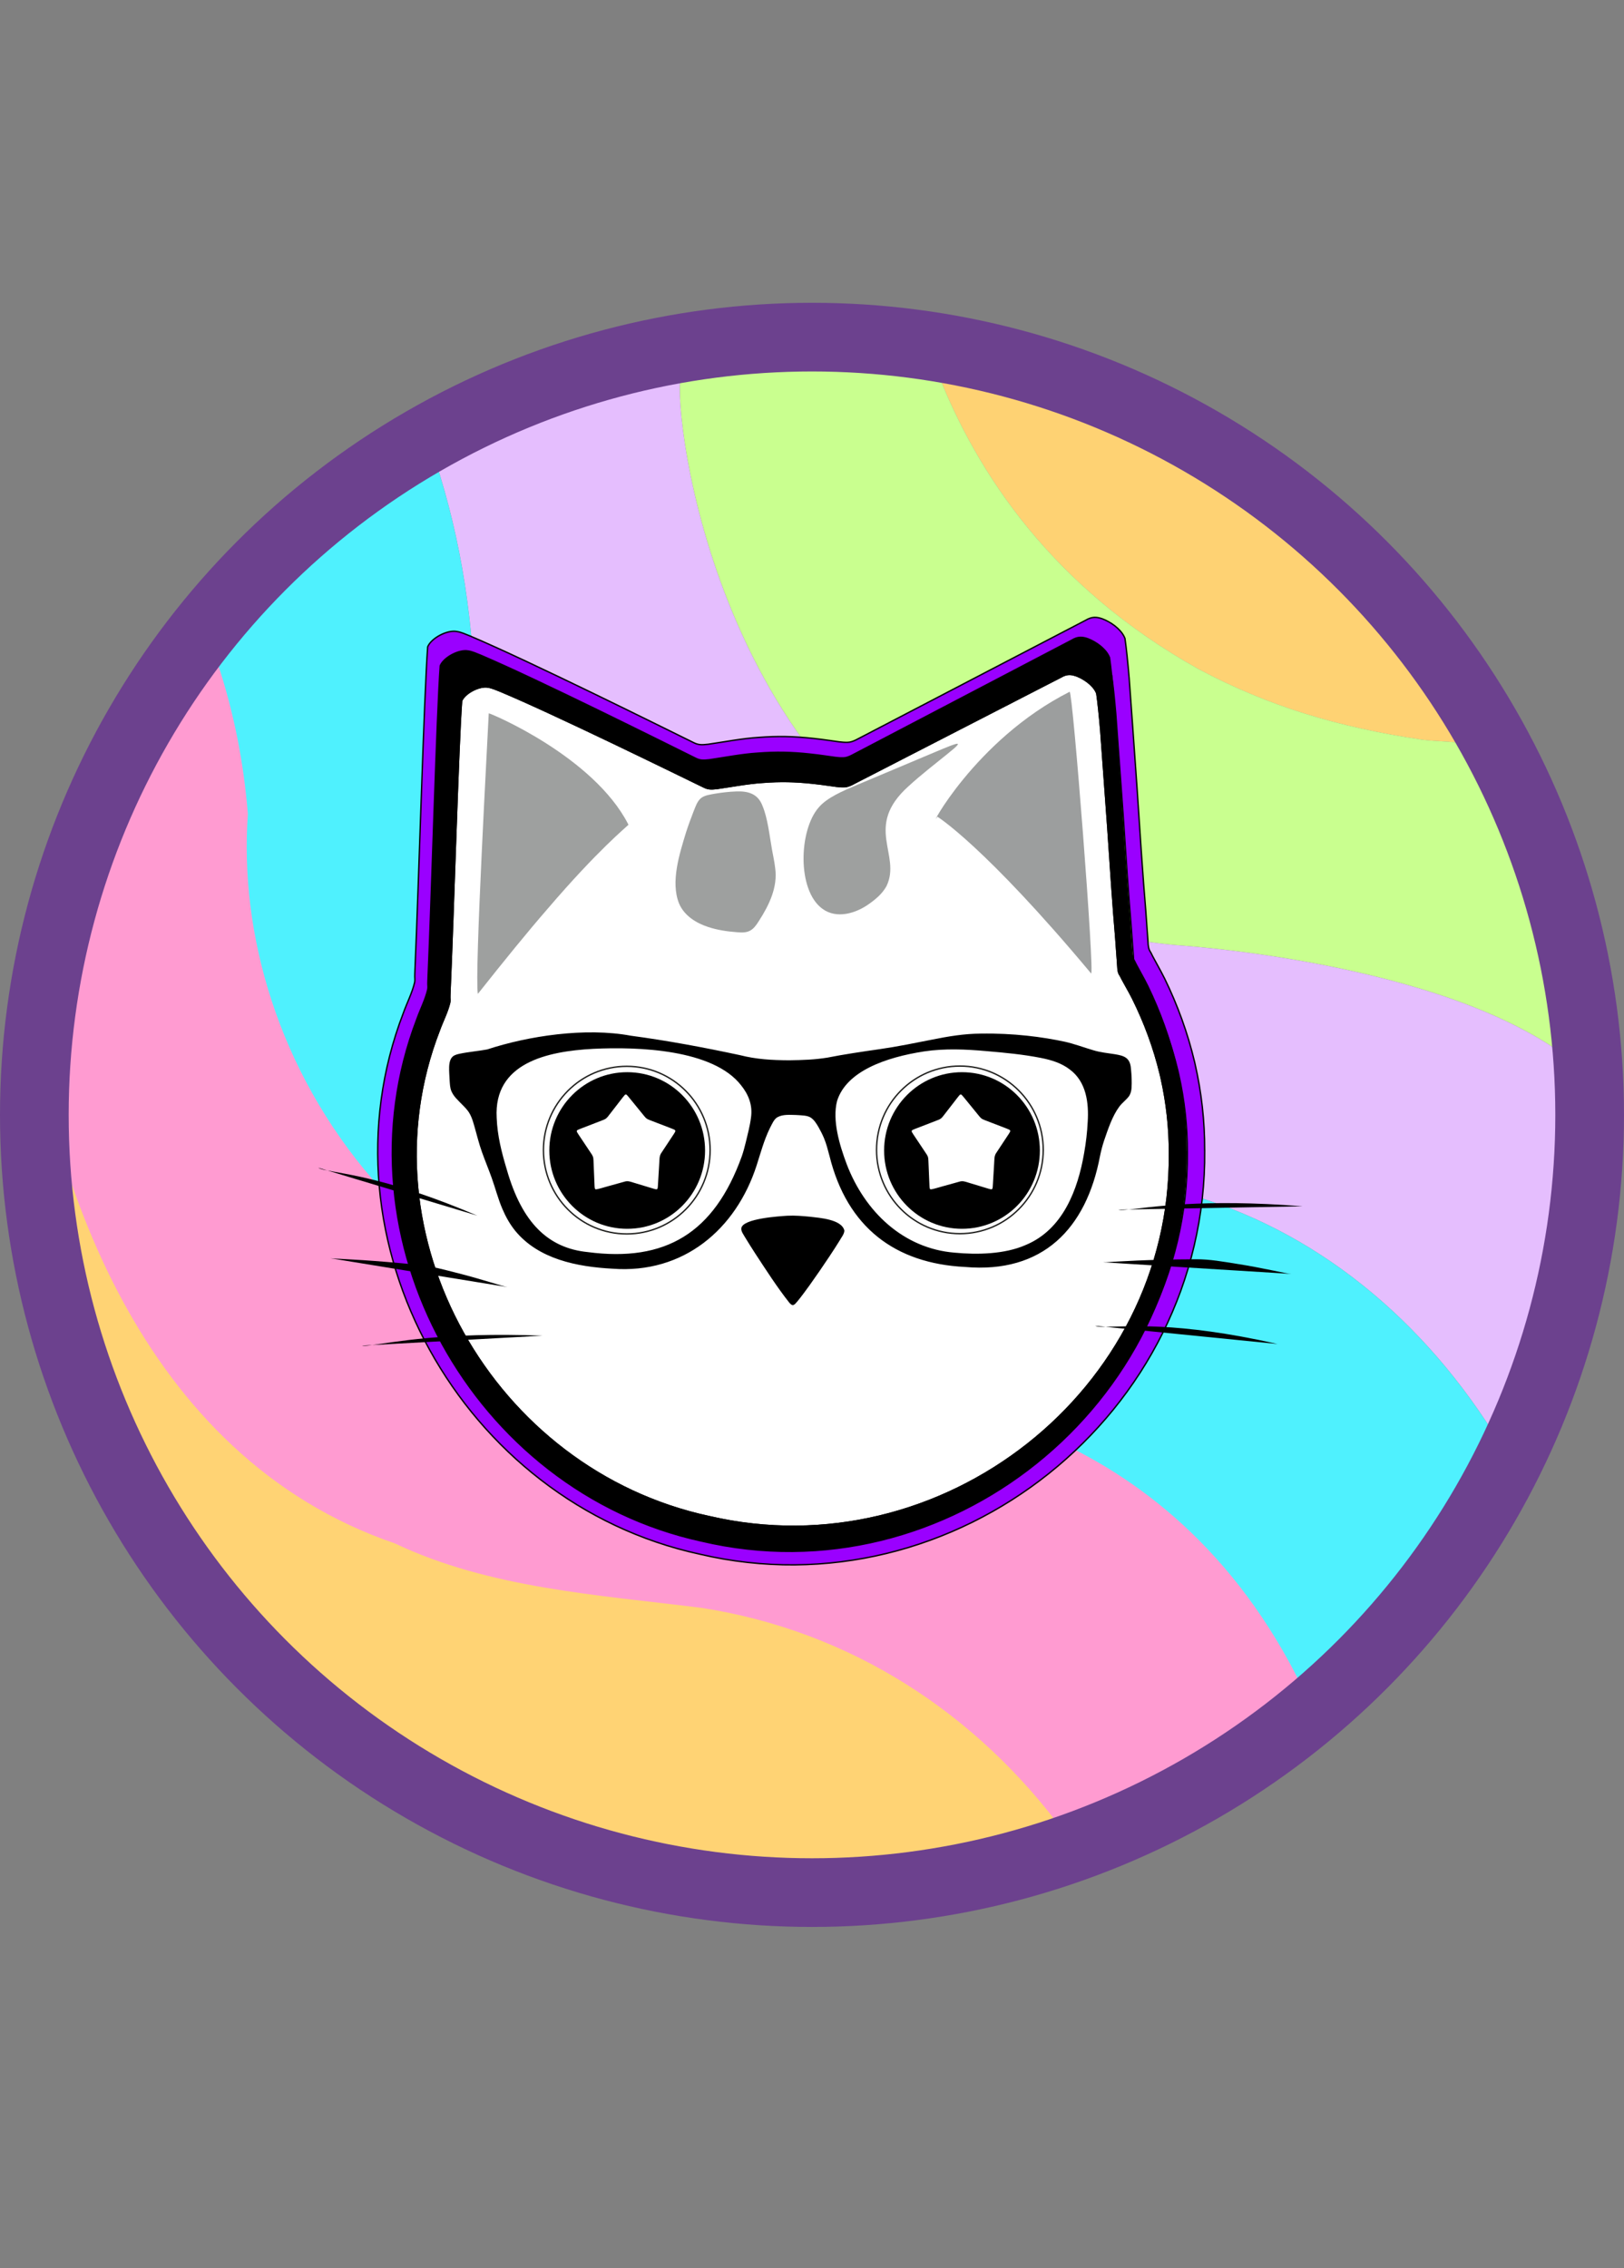 <?xml version="1.0" encoding="UTF-8"?>
<svg xmlns="http://www.w3.org/2000/svg" xmlns:xlink="http://www.w3.org/1999/xlink" viewBox="0 0 1182.41 1651.13">
  <rect x="0" y="0" width="1182.41" height="1651.13" fill="#808080" stroke="none"/>
  <defs>
    <style>
      .cls-1 {
        fill: #c9ff8f;
      }

      .cls-1, .cls-2, .cls-3, .cls-4, .cls-5, .cls-6, .cls-7, .cls-8, .cls-9, .cls-10, .cls-11, .cls-12, .cls-13, .cls-14 {
        stroke-width: 0px;
      }

      .cls-15, .cls-2 {
        fill: #000;
      }

      .cls-15, .cls-16, .cls-17 {
        stroke: #000;
      }

      .cls-15, .cls-16, .cls-17, .cls-18, .cls-19, .cls-20 {
        stroke-miterlimit: 10;
      }

      .cls-16, .cls-18, .cls-11 {
        fill: #fff;
      }

      .cls-3 {
        fill: #9ea09f;
      }

      .cls-4 {
        fill: #fe9ad0;
      }

      .cls-5 {
        fill: #e6bffe;
      }

      .cls-6, .cls-20 {
        fill: none;
      }

      .cls-7 {
        fill: #4ff1fe;
      }

      .cls-17 {
        fill: #9a00ff;
      }

      .cls-8 {
        fill: #ff9bd1;
      }

      .cls-18 {
        stroke: #1d1d1b;
      }

      .cls-9 {
        fill: #4deffe;
      }

      .cls-21 {
        clip-path: url(#clippath);
      }

      .cls-19 {
        fill: #ffd374;
        stroke: #ffd374;
      }

      .cls-10 {
        fill: #e5befe;
      }

      .cls-12 {
        fill: #9c9e9e;
      }

      .cls-13 {
        fill: #caff8c;
      }

      .cls-14 {
        fill: #fed273;
      }

      .cls-20 {
        stroke: #6c418e;
        stroke-width: 50px;
      }
    </style>
    <clipPath id="clippath">
      <circle class="cls-6" cx="594.88" cy="819.22" r="578.6"/>
    </clipPath>
  </defs>
  <g id="Fondo">
    <g class="cls-21">
      <path class="cls-9" d="M1173.4,1.66v164.23C1087.81,131.07,1015.35,1.66,1015.35,1.66h158.05Z"/>
      <path class="cls-4" d="M1173.4,165.89v209.99c-.06,0-.1-.02-.16-.02C841.07,317.94,814.06,27.17,812.41,3.24c-.08-1.03-.1-1.58-.1-1.58h203.04s72.46,129.41,158.05,164.23Z"/>
      <path class="cls-14" d="M1173.54,552.9c-.04.39-.14.74-.27,1.05-1.99,4.69-13.61.6-18.56.16-11.45-2.06-21.97-3.86-31.59-5.41-12.68-2.03-25.74-3.91-38.7-5.55-30.63-4.11-35.48-2.96-49.11-4.65-60.72-8.98-111.94-24.32-162.73-51.41-213.9-119.65-217.53-332.11-223.49-367.44-4.46-38.83-18.97-99.1-20.72-118.01l.04-.04c.33-.02.66-.04,1.01-.06,28.9-1.79,133.24,0,180.19-.58.72.55,1.66,1.3,2.78,2.3,1.66,23.93,28.67,314.7,360.84,372.62.27.6.31,1.38.39,2.16.04,43.17.23,143.5-.1,174.88Z"/>
      <path class="cls-1" d="M1173.15,799.22c-.16.1-.35.08-.6-.04-1.13-.51-3.31-3-6.72-6.74-1.66-1.83-3.58-3.89-5.65-6.02-78.99-81.09-282.08-96.86-304.61-98.42-30.87-2.88-64.09-9.7-91.45-18.66-234.39-70.94-272.13-350.34-269.05-391.45-3-127.96-75.7-236.73-114.55-276.79-.19-.19-.39-.37-.56-.56h.02c21.32-.33,184.69-.18,245.9-.21.39,0,.7.02.99.02,1.17.04,1.54.18,1.99.55.16.16.35.37.58.62-.35.02-.68.04-1.01.06l-.04.04c1.75,18.91,16.26,79.18,20.72,118.01,5.96,35.33,9.58,247.79,223.49,367.44,50.79,27.09,102.01,42.43,162.73,51.41,13.63,1.69,18.48.55,49.11,4.65,12.95,1.64,26.02,3.52,38.7,5.55,9.62,1.56,20.14,3.35,31.59,5.41,4.95.45,16.57,4.54,18.56-.16.19.23.37.43.49.58.19,3.68-.12,9.09.04,20.06-.68,55.19,1.03,199.34-.64,224.63Z"/>
      <path class="cls-10" d="M1173.73,1338.17c-.06,1.01-.02.16-.23-1.87-.49-12.5-1.3-24.87-2.45-37.04-.02-.18-.04-.37-.04-.55-23.56-249.79-180.76-430.87-382.14-442.14-291.06,3.06-426.97-221.91-443.09-343.02C341.85,234.24,164.42,63.36,16.42,45.05c-.68-.1-1.38-.18-2.06-.25-.88-12.31-.39-29.58-.19-42.04l.02-.14C97.22-.68,352.33-.48,380.51,1.12c38.85,40.06,111.55,148.82,114.55,276.79-3.08,41.11,34.66,320.51,269.05,391.45,27.36,8.96,60.58,15.77,91.45,18.66,22.53,1.56,225.63,17.33,304.61,98.42,2.06,2.12,3.99,4.19,5.65,6.02,3.41,3.74,5.59,6.23,6.72,6.74,1.73,27.17.45,410.22,1.19,538.99Z"/>
      <path class="cls-7" d="M1173.4,1637.72c.51,4.63-4.15,4.07-7.79,4.05-15.62.04-65.74.02-87.46.02-5.43.62-9.76-.88-13.4-3.58-5.65-4.21-9.64-11.33-13.46-18.01-42.3-76.07-51.39-162.76-56.53-193.26-9.99-71.74-29.6-140.6-54.49-192.09-94.24-205.08-280.43-221.48-332.99-220.7-318.77-24.6-441.34-245.2-429.07-416.59-3.02-37.47-10.07-72.81-21.67-108.16-10.96-34.2-26.13-66.93-41.58-93.83-42.32-74.53-89.89-114.45-100.1-124.95-.27-.27-.51-.53-.72-.76l-.02-.06c-.76-31.2.39-196.07-.1-221.09.16-2.38.7-3.19,2.4-3.66,148,18.31,325.43,189.19,329.35,468.51,16.12,121.11,152.03,346.07,443.09,343.02,201.38,11.28,358.58,192.35,382.14,442.14,0,.18.02.37.04.55.62,9.37,1.23,18.05,1.83,25.92,1.6,34.06.62,270.75.53,312.54Z"/>
      <path class="cls-8" d="M1079.29,1650.24c-.04.49-.2.69-.81.77-19.05.34-185.67-.16-209.09.06-2.09-.34-2.67-1.4-2.92-3.38-.18-1.24-.24-2.86-.49-4.9-.22-3.06-.38-7.21-.61-10.72-9.5-97.15-20.81-152.49-54.94-227.31-4.24-8.77-8.43-16.64-13.76-26.02-104-178.96-278.38-199.65-297.85-202.3-36.66-3.44-80.13-8.94-106.49-13.74-9.73-1.7-19.9-3.67-29.99-5.82-56.32-12-73.38-23.24-76.28-25.33-1.26-.81-4.76-1.72-6.97-2.65C84.34,1058.51,27.85,848.4,15.02,711.31c-.39-4.22-.75-8.37-1.07-12.44v-.04c1.09-92.12-1.56-422.56,0-436.5.08-.91.28-1.13.93-1.15,10.34,10.64,58.57,51.11,101.47,126.66,15.66,27.26,31.03,60.45,42.15,95.12,11.77,35.83,18.91,71.66,21.97,109.65-12.44,173.75,111.82,397.39,434.98,422.32,53.28-.79,242.04,15.83,337.57,223.74,25.23,52.2,45.11,122.01,55.24,194.74,5.21,30.92,14.43,118.81,57.31,195.92,3.87,6.77,7.92,14,13.64,18.26.06,1.26.1,2.13.08,2.65Z"/>
      <path class="cls-19" d="M866.31,1641.59c2.94.05-175.72,0-175.72,0-63.72-154.68-208.31-308.5-363.45-321.77-105.5,13.01-231.55-40.36-303.36-93.79-4.53-4.14-6.12-8.77-6.46-14.67-1.95-70.08-.68-277.87-.15-378.04,1.08-57.11-1.12-92.37.82-124.67,15.63,145.11,83.06,351.77,269.33,415.42,68.78,32.69,148.37,37.55,222.95,46.9,219.88,33.76,364.83,243.38,356.2,470.35l-.16.25Z"/>
      <path class="cls-13" d="M679.33,1641.93c-22.61-.06-176.5-.24-230.29-.32-3.74,0-5.61.23-7.77-1.29-.37-.25-.74-.56-1.15-.93-7.21-7.63-15.15-17.8-22.77-25.49-86.82-98.73-245.43-141.28-354.88-144.97h-.06c-17.31-.56-33.42-.18-47.79,1.13l-.02-.02c-.88-52.81-.04-215.17-.76-243.25-.04-1.44.33-2.04,1.07-2.28,31.9,26.93,174.68,107.03,270.96,96.3,22.32-1.3,37.96-2.24,59.28,1.4,129.64,26.58,253.63,128.1,319.41,278.38,5.76,13.87,19.39,41.54,14.75,41.33Z"/>
      <path class="cls-5" d="M441.43,1641.6H13.97l.66-171.1,47.79-1.56h.06c109.44,3.68,268.06,46.23,354.88,144.97,7.61,7.69,15.56,17.86,22.77,25.49.41.37.78.68,1.15.93l.16,1.27Z"/>
    </g>
  </g>
  <g id="Capa_3" data-name="Capa 3">
    <circle class="cls-20" cx="591.2" cy="811.63" r="566.2"/>
  </g>
  <g id="Capa_2" data-name="Capa 2">
    <path class="cls-16" d="M516.43,1104.12c-157.38-33.77-254.68-204.8-196.46-354.25,2.43-6.69,5.86-13.18,7.48-20.04.32-1.81-.03-2.75.08-5.19.05-1.04.07-2.01.12-3.1,2.49-55.57,6.02-179.41,8.44-211.29,2.44-5.77,13.03-11.2,19.25-10.02,2.86.41,5.88,1.79,8.93,2.98,40.05,16.76,127.37,59.68,147.98,69.66,3.34,1.71,5.54,1.65,9.9,1.16,10.51-1.49,22.47-3.79,33.24-4.46,12.8-.99,23.62-.72,35.93.58,3.8.38,7.98.93,11.75,1.47,3.99.51,7.74,1.28,11.67,1.15,3.6-.1,7.19-2.61,10.91-4.41,39.5-20.3,105.29-54.13,146.85-75.49.99-.59,1.93-1.03,2.86-1.33,2.69-.9,5.25-.65,8.31.45,5.15,1.94,11.58,6.19,14.29,11.49.22.42.41.84.58,1.25.93,6.3,1.88,15.43,2.83,26.41.02.15.03.3.04.45,1.44,19.29,3.32,45.42,5.21,71.79,0,.05.01.1.01.15,0,.05,0,.11.01.16,1.9,28.46,3.81,57.16,5.68,78.66.52,7.94,1,13.18,1.38,18.9.22,2.66.08,5.18,1.1,7.62.38.63.75,1.26,1.12,1.9,1.26,2.63,2.66,4.89,4.31,7.98,1.53,2.69,3,5.43,4.43,8.22,0,0,0,.01,0,.01,8.6,17.31,15.49,35.78,20.12,55.12.15.65.31,1.3.45,1.95.09.38.18.77.26,1.15,3.95,17.75,6.03,36.16,5.94,54.6v.13c1.52,172.21-165.57,303.57-334.98,264.19Z"/>
    <path class="cls-17" d="M877.1,837.56v-.13c.09-21.26-2.36-42.47-7.01-62.87-.09-.44-.2-.88-.3-1.31-5.03-21.29-12.48-41.63-21.78-60.71-1.66-3.31-3.39-6.57-5.17-9.76-1.81-3.45-3.36-5.97-4.75-8.92-.4-.69-.8-1.38-1.2-2.07-1.13-2.72-.97-5.52-1.22-8.48-.41-6.35-.94-12.18-1.51-21.02-2.06-23.94-4.15-55.92-6.24-87.62,0-.02,0-.04,0-.06,0-.06,0-.11-.01-.17-2.09-29.52-4.16-58.79-5.75-80.28,0-.03,0-.04,0-.07-1.05-12.2-2.08-22.36-3.11-29.37-.19-.46-.4-.92-.64-1.39-2.98-5.89-10.04-10.63-15.69-12.78-3.35-1.22-6.14-1.5-9.08-.52-1.03.34-2.07.83-3.17,1.5-45.63,23.76-117.85,61.4-161.22,83.98-4.08,1.99-8.03,4.78-11.98,4.9-4.3.15-8.43-.71-12.81-1.28-4.14-.59-8.72-1.21-12.89-1.63-13.51-1.45-25.39-1.74-39.44-.65-11.82.74-24.95,3.3-36.49,4.96-4.79.54-7.2.61-10.87-1.3-22.62-11.1-118.48-58.84-162.44-77.48-3.35-1.33-6.66-2.86-9.8-3.31-6.83-1.31-18.47,4.73-21.14,11.14-2.66,35.46-6.53,173.21-9.26,235.02-.06,1.21-.08,2.29-.13,3.45-.12,2.71.26,3.75-.09,5.76-1.78,7.63-5.54,14.84-8.21,22.29-63.91,166.23,42.91,356.46,215.68,394.03,185.97,43.8,369.41-102.31,367.74-293.86ZM515.46,1113.06c-163.97-35.01-265.34-212.29-204.68-367.22,2.53-6.94,6.11-13.66,7.79-20.77.33-1.88-.03-2.85.09-5.38.05-1.08.07-2.09.12-3.21,2.6-57.6,6.27-185.98,8.79-219.02,2.54-5.98,13.58-11.61,20.06-10.39,2.98.43,6.12,1.85,9.3,3.09,41.72,17.37,132.7,61.87,154.17,72.21,3.48,1.77,5.77,1.71,10.31,1.21,10.95-1.55,23.41-3.93,34.63-4.62,13.34-1.02,24.61-.75,37.43.6,3.96.4,8.31.97,12.24,1.52,4.16.52,8.07,1.33,12.16,1.19,3.75-.11,7.49-2.71,11.37-4.57,41.15-21.04,109.7-56.11,153-78.26,1.03-.61,2.01-1.07,2.98-1.38,2.8-.94,5.46-.68,8.66.46,5.36,2.01,12.07,6.42,14.89,11.91.23.44.43.87.61,1.3.97,6.54,1.96,16,2.95,27.37.02.16.03.31.04.47,1.5,19.99,3.46,47.08,5.43,74.42,0,.06.01.11.01.16,0,.06,0,.11.01.17,1.98,29.5,3.97,59.25,5.91,81.54.54,8.24,1.04,13.66,1.43,19.59.23,2.76.08,5.37,1.15,7.9.39.65.78,1.31,1.16,1.97,1.31,2.72,2.77,5.07,4.49,8.27,1.59,2.79,3.13,5.63,4.62,8.52,0,0,0,.01,0,.01,8.96,17.94,16.14,37.09,20.96,57.14.16.68.32,1.35.47,2.02.09.4.19.8.27,1.19,4.11,18.4,6.28,37.48,6.19,56.6v.13c1.59,178.52-172.5,314.68-349,273.86Z"/>
    <path class="cls-15" d="M863.53,838.35v-.13c.09-20.5-2.27-40.97-6.72-60.65-.09-.42-.19-.85-.29-1.27-4.83-20.54-11.98-40.16-20.91-58.56-1.59-3.19-3.25-6.33-4.97-9.41-1.74-3.33-3.23-5.76-4.56-8.6-.38-.66-.76-1.33-1.15-1.99-1.09-2.62-.93-5.32-1.17-8.18-.39-6.13-.9-11.75-1.45-20.27-1.98-23.1-3.98-53.95-5.98-84.52,0-.02,0-.04,0-.05,0-.05,0-.11-.01-.16-2.01-28.48-4-56.71-5.52-77.45,0-.02,0-.04,0-.07-1.01-11.77-2-21.57-2.99-28.33-.18-.45-.38-.89-.61-1.34-2.86-5.68-9.64-10.26-15.06-12.33-3.21-1.18-5.89-1.45-8.72-.5-.99.33-1.99.8-3.04,1.45-43.8,22.93-113.12,59.23-154.74,81.01-3.92,1.92-7.71,4.62-11.5,4.73-4.13.15-8.09-.69-12.29-1.23-3.97-.57-8.37-1.16-12.38-1.57-12.96-1.4-24.37-1.68-37.86-.63-11.35.71-23.95,3.18-35.02,4.79-4.6.52-6.91.59-10.43-1.25-21.71-10.71-113.72-56.76-155.92-74.74-3.21-1.28-6.39-2.76-9.4-3.19-6.55-1.27-17.72,4.56-20.29,10.75-2.55,34.2-6.27,167.09-8.89,226.72-.05,1.17-.07,2.21-.13,3.33-.12,2.61.25,3.62-.08,5.56-1.7,7.36-5.32,14.32-7.88,21.5-61.34,160.36,41.19,343.87,207.02,380.11,178.5,42.25,354.57-98.69,352.97-283.49ZM516.43,1104.12c-157.38-33.77-254.68-204.8-196.46-354.25,2.43-6.69,5.86-13.18,7.48-20.04.32-1.81-.03-2.75.08-5.19.05-1.04.07-2.01.12-3.1,2.49-55.57,6.02-179.41,8.44-211.29,2.44-5.77,13.03-11.2,19.25-10.02,2.86.41,5.88,1.79,8.93,2.98,40.05,16.76,127.37,59.68,147.98,69.66,3.34,1.71,5.54,1.65,9.9,1.16,10.51-1.49,22.47-3.79,33.24-4.46,12.8-.99,23.62-.72,35.93.58,3.8.38,7.98.93,11.75,1.47,3.99.51,7.74,1.28,11.67,1.15,3.6-.1,7.19-2.61,10.91-4.41,39.5-20.3,105.29-54.13,146.85-75.49.99-.59,1.93-1.03,2.86-1.33,2.69-.9,5.25-.65,8.31.45,5.15,1.94,11.58,6.19,14.29,11.49.22.42.41.84.58,1.25.93,6.3,1.88,15.43,2.83,26.41.02.15.03.3.04.45,1.44,19.29,3.32,45.42,5.21,71.79,0,.05.01.1.01.15,0,.05,0,.11.01.16,1.9,28.46,3.81,57.16,5.68,78.66.52,7.94,1,13.18,1.38,18.9.22,2.66.08,5.18,1.1,7.62.38.63.75,1.26,1.12,1.9,1.26,2.63,2.66,4.89,4.31,7.98,1.53,2.69,3,5.43,4.43,8.22,0,0,0,.01,0,.01,8.6,17.31,15.49,35.78,20.12,55.12.15.65.31,1.3.45,1.95.09.38.18.77.26,1.15,3.95,17.75,6.03,36.16,5.94,54.6v.13c1.52,172.21-165.57,303.57-334.98,264.19Z"/>
    <path class="cls-2" d="M369.68,937.04c-4.33-.7-18.73-5.78-37.64-10.52-8.28-2.08-17.35-4.66-26.96-5.64-34.53-3.51-53.1-4.15-62.2-4.66-1.09-.06-1.91-.13-2.4-.21"/>
    <path class="cls-2" d="M395.05,972.38c-72.62-2.72-108.47,4.9-126.53,7.17-2.18.27-3.85.32-4.96.06"/>
    <path class="cls-2" d="M347.49,884.99c-62.47-26.7-95.26-29.95-111.44-33.33-1.95-.41-3.41-.9-4.32-1.55"/>
    <path class="cls-2" d="M802.95,918.94c.53.03,1.38.01,2.53-.05,9.54-.5,28.97-2.01,65.41-2.14,10.15-.04,19.93,1.82,28.82,3.2,20.31,3.14,35.98,7.19,40.58,7.48"/>
    <path class="cls-2" d="M797.39,965.17c1.17.56,2.86.79,5.04.8,18.07.03,53.54-4.31,127.73,12.47"/>
    <path class="cls-2" d="M814.26,880.64c1.14.32,2.85.34,5.07.13,18.43-1.7,55.02-8.41,129.11-2.57"/>
    <path id="Marco" class="cls-2" d="M823.43,778.11c-.55-8.24-5.06-9.51-11.65-10.62-5.37-.83-10.87-1.38-15.91-2.95-6.88-2.04-13.87-4.66-20.56-6.15-16.3-3.52-37.41-6.3-61.24-5.92-12.25.09-23.53,1.99-35.62,4.42-12.04,2.37-25.22,5.08-37.77,6.87-13.8,1.98-26.21,3.82-38.28,6.2-9.36,1.52-17.74,1.77-27.91,1.93-12.69-.09-23.7-.68-35.73-3.74-26.18-5.61-53.08-10.64-79.48-14.15-33.01-6.15-74.55.13-104.54,9.99-5.99,1.15-13.61,1.77-20,3.13-1.89.4-3.48.88-4.64,1.67-4.45,3.15-2.87,11.98-2.74,17.58.19,2.65.24,5.32,1.21,7.8.79,1.93,1.92,3.6,3.41,5.29,7.92,8.65,10.13,8.38,13.47,20.69,1.85,6.37,3.17,12.22,5.52,18.74,2.21,6.23,4.85,12.49,7.03,18.64,2.56,7.1,4.65,15.33,7.73,22.46,2.48,5.85,5.54,11.34,9.56,16.25,16.85,20.32,44.46,25.99,70.67,27.38,51.69,3.91,89.93-28.69,104.94-75.25,2.77-8.61,5.39-18.4,9.57-26.94,1.54-2.93,2.99-6.58,5.49-8.05,4.01-2.25,9.01-1.74,13.47-1.66,3.8.26,8.62.19,11.13,2.08,2.4,1.72,3.94,4.32,5.44,6.87,1.44,2.54,2.78,5.16,3.91,7.85,1.69,4.02,2.77,8.29,4,12.89,12.89,52.35,48.11,78.4,98.64,80.94,56.59,4.94,88.34-27.82,98.34-80.7.79-3.84,1.68-7.31,2.91-11.08,2.86-8.32,6.03-18.05,11.13-24.91,2.02-2.74,4.91-4.77,6.91-7.41l.06-.08c1.29-1.79,1.83-4.03,1.97-6.26.25-3.92.05-9.44-.43-13.81ZM546.78,813.63c-.72,5.87-2.41,12.1-3.75,17.8-.97,3.98-1.83,7.18-2.99,10.5l-.04.11c-20.08,55.47-55.22,76.96-112.07,69.49-28.97-2.9-47.9-21.48-58.89-59.92-3.8-12.57-6.94-24.85-7.42-37.93-2.16-39.76,36.45-48.31,70.24-50.12,32.77-1.6,87.37.26,107.76,26.6,5.44,6.76,8.48,14.58,7.16,23.47ZM791.92,816.94c-.36,7.48-1.24,14.85-2.53,22.21l-.02.12c-4.63,27.07-15.53,55.86-42.61,67.11-15.24,6.71-35.28,7.16-51.79,5.56-37.11-3.03-65.2-29.55-78.55-64.55-5.13-13.72-10.61-31.75-6.95-45.91,6.77-21.56,35.16-31.69,63.34-36.04,15.11-2.26,30.59-1.54,45.11-.24,13.64,1.15,27.06,2.44,39.89,4.96,7.5,1.49,15,3.7,21.14,8.47,11.91,8.88,13.9,24.08,12.98,38.31Z"/>
    <path class="cls-3" d="M510.6,580.88c-3.07,2.39-4.15,6.34-5.61,9.81-1.79,4.57-3.9,10.33-5.49,15.25-4.67,15.39-11.43,36.08-5.1,51.76,3.68,8.83,12.34,14.25,21.07,17.11,6.97,2.32,14.07,3.32,21.3,3.87,8.38.8,11.43-1.21,15.76-8.18,7.35-11.39,13.85-24.61,11.87-38.53-.52-4.62-1.52-8.93-2.31-13.43-1.89-10.52-3.1-22.88-7-32.05-3.34-8.7-10.48-10.64-18.97-10.32-5.24.18-10.47.79-15.59,1.63-3.3.64-7.09,1.05-9.85,3.01l-.08.06Z"/>
    <path class="cls-3" d="M596.09,587.82c-14.42,16.43-15.92,60.31,2.74,73.82,10.41,7.61,24.43,3.27,34.05-3.67,4.97-3.52,9.66-7.55,12.56-12.86,11.14-22.97-16.88-43.17,16.04-72.72,8.72-8.04,19.4-16.28,28.46-23.63,1.68-1.51,8.2-6.27,7.42-7.24-.51-.17-1.16.03-1.83.2-3.92,1.1-13.6,5.33-23.92,9.66-10.22,4.31-20.75,8.75-31.23,13.15-5.4,2.27-10.72,4.51-16.06,6.76-10.67,4.51-22.08,9.32-28.17,16.47l-.06.07Z"/>
    <path class="cls-2" d="M614.78,895.99c-.19,2.7-2.38,5.08-3.63,7.44-2.07,3.36-4.39,6.92-7.15,11.1-4.66,7.03-9.83,14.56-14.52,21.11-2.58,3.61-6.4,8.77-8.79,11.63-2.25,2.61-3.39,4.41-6.18.88-8.67-11-16.67-23.44-24.71-35.71-2.47-3.84-4.9-7.65-7.25-11.54-1.11-2.08-3.14-4.36-2.78-6.85,1.19-7.02,27.82-8.61,33.41-8.98,5.51-.3,11.1.2,16.63.72,6.63.81,23.13,1.84,24.96,10.1v.1Z"/>
    <path class="cls-12" d="M682.5,594.55c-7.8,12.54,26.51-55.66,96.28-90.93,2.23-1.13,18.52,208.49,15.59,204.99-77.57-92.89-111.88-114.06-111.88-114.06Z"/>
    <path class="cls-3" d="M355.84,519.29c2.01.23,76.22,31.59,101.45,80.56.22.43.29.57.28.6-1.72,1.76-22.77,18.95-58.72,61-14.77,16.96-31.95,38.15-50.93,62.11-2.55-14.03,7.3-189.36,7.93-204.27h0Z"/>
    <g id="der">
      <ellipse class="cls-18" cx="456.35" cy="837.3" rx="60.68" ry="61.01"/>
      <ellipse class="cls-2" cx="456.65" cy="837.57" rx="56.7" ry="57.01"/>
      <path class="cls-11" d="M455.63,796.74c.55,0,1.17.77,2.25,2.09.77.94,1.75,2.15,2.83,3.46,2.71,3.32,5.55,6.81,8.25,10.12,1.49,1.82,1.97,2.19,4.09,3.02,1.72.68,3.44,1.32,5.22,2.01,3.36,1.28,7.42,2.85,10.62,4.08,1.59.62,2.56.98,2.77,1.51.23.52-.25,1.29-1.11,2.62-2.42,3.66-5.33,8.06-7.81,11.82-.36.55-.69,1.04-1.02,1.55-1.91,2.54-1.47,5.25-1.75,8.31-.27,4.55-.6,9.81-.86,14.26-.12,1.83-.15,3.1-.4,3.72-.29.72-.99.61-2.55.16-1.05-.31-2.48-.75-4.1-1.24-3.45-1.05-7.2-2.18-10.65-3.22-2.63-.81-4.41-1.58-7.04-.66-4.05,1.12-8.26,2.29-12.33,3.42-2.59.65-6.3,1.97-8.23,2.08-.74-.07-.83-.85-.92-2.57-.05-1.16-.12-2.74-.19-4.5-.19-4.51-.39-9.29-.58-13.79-.05-2.63-.5-3.53-1.91-5.56-1.44-2.16-2.91-4.36-4.38-6.57-1.47-2.19-3.26-4.89-4.58-6.86-.92-1.39-1.46-2.2-1.29-2.74.16-.55,1.08-.9,2.67-1.52,3.26-1.25,7.43-2.87,10.87-4.19,1.84-.71,3.62-1.39,5.39-2.09,2.12-.83,2.61-1.19,4.01-2.96,2.54-3.26,5.19-6.7,7.74-9.99,1.05-1.35,2.01-2.6,2.76-3.57,1.06-1.36,1.67-2.16,2.22-2.19h.04Z"/>
    </g>
    <g id="izq">
      <ellipse class="cls-18" cx="698.88" cy="837.11" rx="60.68" ry="61.01"/>
      <ellipse class="cls-2" cx="700.41" cy="837.57" rx="56.7" ry="57.01"/>
      <path class="cls-11" d="M699.47,796.74c.55,0,1.17.77,2.25,2.09.77.94,1.75,2.15,2.83,3.46,2.71,3.32,5.55,6.81,8.25,10.12,1.49,1.82,1.97,2.19,4.09,3.02,1.72.68,3.44,1.32,5.22,2.01,3.36,1.28,7.42,2.85,10.62,4.08,1.59.62,2.56.98,2.77,1.51.23.52-.25,1.29-1.11,2.62-2.42,3.66-5.33,8.06-7.81,11.82-.36.55-.69,1.04-1.02,1.55-1.91,2.54-1.47,5.25-1.75,8.31-.27,4.55-.6,9.81-.86,14.26-.12,1.83-.15,3.1-.4,3.72-.29.72-.99.61-2.55.16-1.05-.31-2.48-.75-4.1-1.24-3.45-1.05-7.2-2.18-10.65-3.22-2.63-.81-4.41-1.58-7.04-.66-4.05,1.12-8.26,2.29-12.33,3.42-2.59.65-6.3,1.97-8.23,2.08-.74-.07-.83-.85-.92-2.57-.05-1.16-.12-2.74-.19-4.5-.19-4.51-.39-9.29-.58-13.79-.05-2.63-.5-3.53-1.91-5.56-1.44-2.16-2.91-4.36-4.38-6.57-1.47-2.19-3.26-4.89-4.58-6.86-.92-1.39-1.46-2.2-1.29-2.74.16-.55,1.08-.9,2.67-1.52,3.26-1.25,7.43-2.87,10.87-4.19,1.84-.71,3.62-1.39,5.39-2.09,2.12-.83,2.61-1.19,4.01-2.96,2.54-3.26,5.19-6.7,7.74-9.99,1.05-1.35,2.01-2.6,2.76-3.57,1.06-1.36,1.67-2.16,2.22-2.19h.04Z"/>
    </g>
  </g>
</svg>